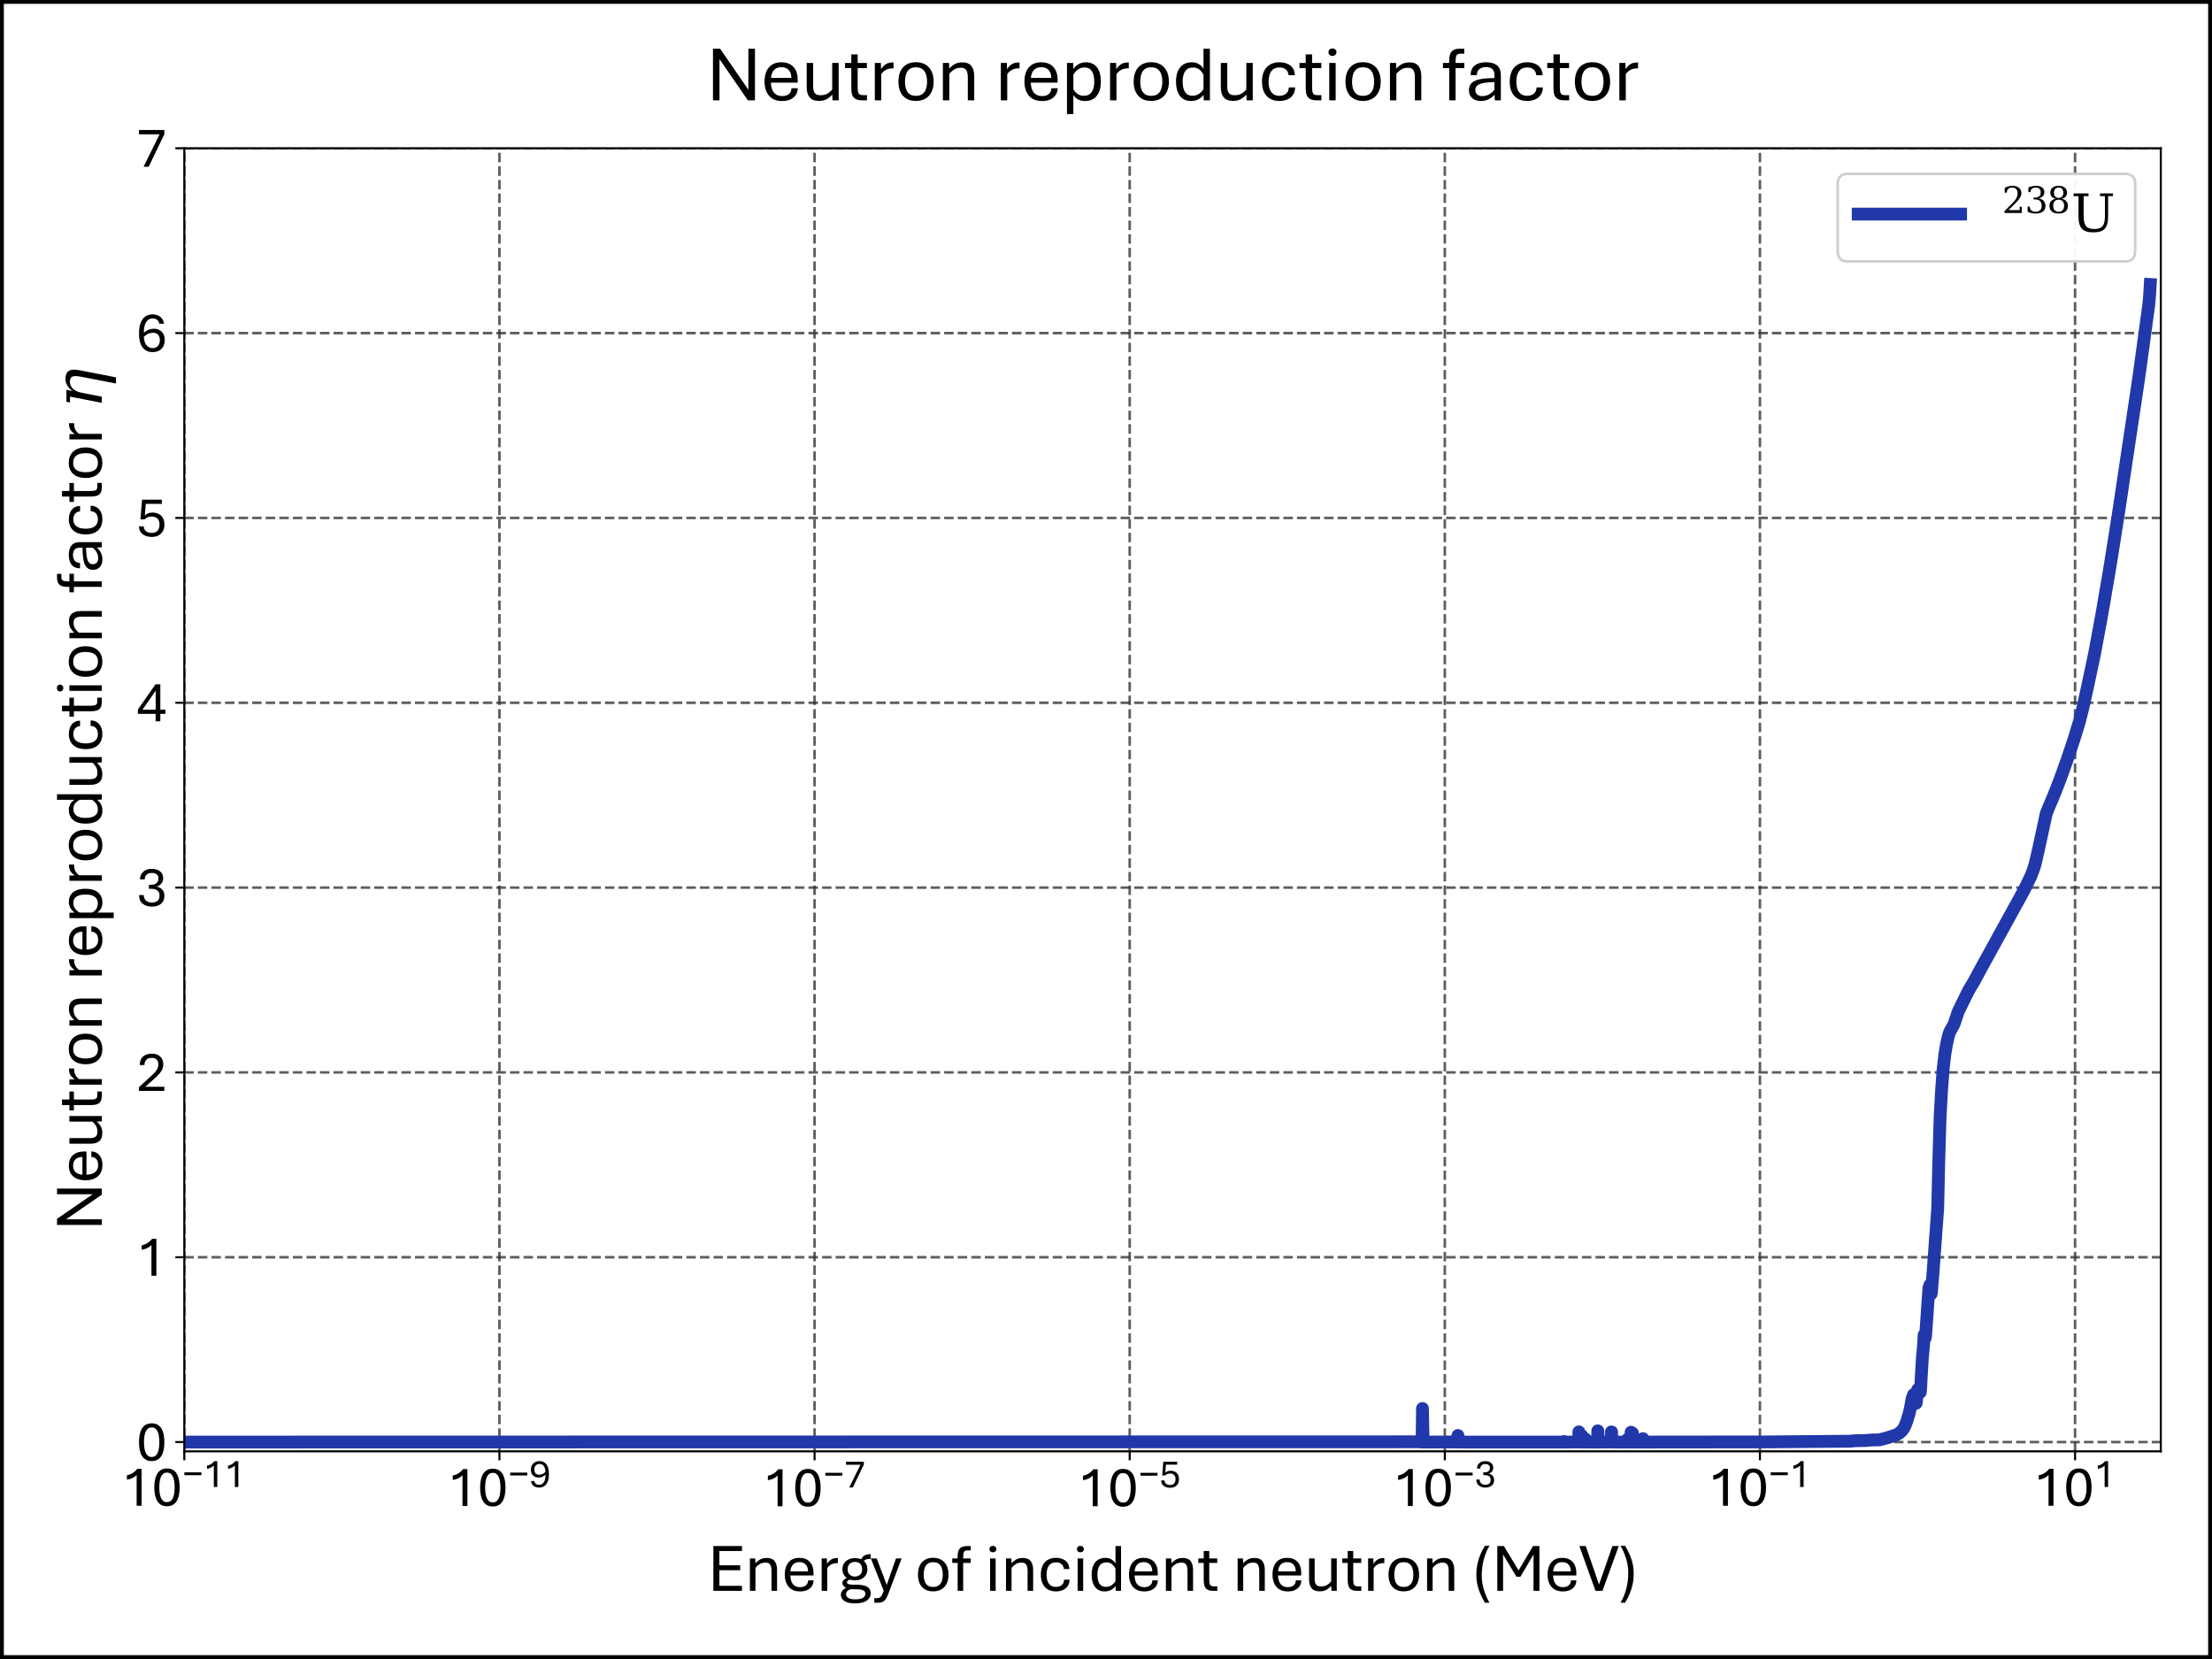 <?xml version="1.0" encoding="utf-8" standalone="no"?>
<!DOCTYPE svg PUBLIC "-//W3C//DTD SVG 1.1//EN"
  "http://www.w3.org/Graphics/SVG/1.1/DTD/svg11.dtd">
<svg xmlns:xlink="http://www.w3.org/1999/xlink" width="864pt" height="648pt" viewBox="0 0 864 648" xmlns="http://www.w3.org/2000/svg" version="1.1">
 <rect x="0" y="0" width="864" height="648" fill="#808080" stroke="none"/>
 <defs>
  <style type="text/css">*{stroke-linejoin: round; stroke-linecap: butt}</style>
 </defs>
 <g id="figure_1">
  <g id="patch_1">
   <path d="M 0 648 
L 864 648 
L 864 0 
L 0 0 
z
" style="fill: #ffffff; stroke: #000000; stroke-width: 3; stroke-linejoin: miter"/>
  </g>
  <g id="axes_1">
   <g id="patch_2">
    <path d="M 71.99 566.88 
L 844 566.88 
L 844 57.914 
L 71.99 57.914 
L 71.99 566.88 
z
" style="fill: none"/>
   </g>
   <g id="matplotlib.axis_1">
    <g id="xtick_1">
     <g id="line2d_1">
      <path d="M 71.99 566.88 
L 71.99 57.914 
" clip-path="url(#p350af750e2)" style="fill: none; stroke-dasharray: 3.7,1.6; stroke-dashoffset: 0; stroke: #343837; stroke-opacity: 0.8"/>
     </g>
     <g id="line2d_2">
      <defs>
       <path id="m789e5fe69c" d="M 0 0 
L 0 3.5 
" style="stroke: #000000; stroke-width: 0.8"/>
      </defs>
      <g>
       <use xlink:href="#m789e5fe69c" x="71.99" y="566.88" style="stroke: #000000; stroke-width: 0.8"/>
      </g>
     </g>
     <g id="text_1">
      <!-- $\mathdefault{10^{-11}}$ -->
      <g transform="translate(47.46 588.338) scale(0.22 -0.22)">
       <defs>
        <path id="Aptos-31" d="M 1681 0 
L 1681 3425 
Q 1597 3309 1442 3201 
Q 1288 3094 1075 3009 
Q 863 2925 600 2888 
L 600 3381 
Q 859 3425 1082 3540 
Q 1306 3656 1476 3806 
Q 1647 3956 1744 4094 
L 2228 4094 
L 2228 0 
L 1681 0 
z
" transform="scale(0.016)"/>
        <path id="Aptos-30" d="M 1709 -56 
Q 1316 -56 1045 105 
Q 775 266 611 552 
Q 447 838 373 1216 
Q 300 1594 300 2031 
Q 300 2475 373 2856 
Q 447 3238 611 3525 
Q 775 3813 1045 3973 
Q 1316 4134 1709 4134 
Q 2103 4134 2373 3975 
Q 2644 3816 2806 3527 
Q 2969 3238 3042 2858 
Q 3116 2478 3116 2038 
Q 3116 1597 3042 1217 
Q 2969 838 2806 552 
Q 2644 266 2373 105 
Q 2103 -56 1709 -56 
z
M 1709 400 
Q 1969 400 2134 540 
Q 2300 681 2392 917 
Q 2484 1153 2520 1445 
Q 2556 1738 2556 2038 
Q 2556 2341 2520 2633 
Q 2484 2925 2392 3161 
Q 2300 3397 2134 3537 
Q 1969 3678 1709 3678 
Q 1450 3678 1283 3537 
Q 1116 3397 1022 3161 
Q 928 2925 892 2633 
Q 856 2341 856 2038 
Q 856 1738 892 1445 
Q 928 1153 1022 917 
Q 1116 681 1283 540 
Q 1450 400 1709 400 
z
" transform="scale(0.016)"/>
        <path id="Aptos-2212" d="M 353 1866 
L 353 2319 
L 3059 2319 
L 3059 1866 
L 353 1866 
z
" transform="scale(0.016)"/>
       </defs>
       <use xlink:href="#Aptos-31" transform="translate(0 0.928)"/>
       <use xlink:href="#Aptos-30" transform="translate(53.418 0.928)"/>
       <use xlink:href="#Aptos-2212" transform="translate(107.668 34.222) scale(0.7)"/>
       <use xlink:href="#Aptos-31" transform="translate(145.061 34.222) scale(0.7)"/>
       <use xlink:href="#Aptos-31" transform="translate(182.453 34.222) scale(0.7)"/>
      </g>
     </g>
    </g>
    <g id="xtick_2">
     <g id="line2d_3">
      <path d="M 195.078 566.88 
L 195.078 57.914 
" clip-path="url(#p350af750e2)" style="fill: none; stroke-dasharray: 3.7,1.6; stroke-dashoffset: 0; stroke: #343837; stroke-opacity: 0.8"/>
     </g>
     <g id="line2d_4">
      <g>
       <use xlink:href="#m789e5fe69c" x="195.078" y="566.88" style="stroke: #000000; stroke-width: 0.8"/>
      </g>
     </g>
     <g id="text_2">
      <!-- $\mathdefault{10^{-9}}$ -->
      <g transform="translate(174.728 588.338) scale(0.22 -0.22)">
       <defs>
        <path id="Aptos-39" d="M 1594 -56 
Q 1244 -56 970 64 
Q 697 184 523 415 
Q 350 647 303 978 
L 831 978 
Q 881 713 1075 552 
Q 1269 391 1594 391 
Q 2066 391 2337 778 
Q 2609 1166 2609 2019 
L 2609 2197 
Q 2609 2753 2481 3079 
Q 2353 3406 2142 3547 
Q 1931 3688 1681 3688 
Q 1250 3688 1042 3433 
Q 834 3178 834 2800 
Q 834 2422 1034 2203 
Q 1234 1984 1594 1984 
Q 1878 1984 2087 2071 
Q 2297 2159 2453 2300 
Q 2609 2441 2725 2594 
L 2778 2209 
Q 2653 2038 2476 1884 
Q 2300 1731 2064 1634 
Q 1828 1538 1528 1538 
Q 1166 1538 886 1683 
Q 606 1828 448 2108 
Q 291 2388 291 2784 
Q 291 3175 458 3479 
Q 625 3784 936 3959 
Q 1247 4134 1675 4134 
Q 2100 4134 2433 3926 
Q 2766 3719 2958 3262 
Q 3150 2806 3150 2066 
Q 3150 1338 2956 869 
Q 2763 400 2413 172 
Q 2063 -56 1594 -56 
z
" transform="scale(0.016)"/>
       </defs>
       <use xlink:href="#Aptos-31" transform="translate(0 0.491)"/>
       <use xlink:href="#Aptos-30" transform="translate(53.418 0.491)"/>
       <use xlink:href="#Aptos-2212" transform="translate(107.668 33.784) scale(0.7)"/>
       <use xlink:href="#Aptos-39" transform="translate(145.061 33.784) scale(0.7)"/>
      </g>
     </g>
    </g>
    <g id="xtick_3">
     <g id="line2d_5">
      <path d="M 318.165 566.88 
L 318.165 57.914 
" clip-path="url(#p350af750e2)" style="fill: none; stroke-dasharray: 3.7,1.6; stroke-dashoffset: 0; stroke: #343837; stroke-opacity: 0.8"/>
     </g>
     <g id="line2d_6">
      <g>
       <use xlink:href="#m789e5fe69c" x="318.165" y="566.88" style="stroke: #000000; stroke-width: 0.8"/>
      </g>
     </g>
     <g id="text_3">
      <!-- $\mathdefault{10^{-7}}$ -->
      <g transform="translate(297.815 588.338) scale(0.22 -0.22)">
       <defs>
        <path id="Aptos-37" d="M 806 0 
L 2584 3600 
L 297 3600 
L 297 4078 
L 3116 4078 
L 3116 3622 
L 1375 0 
L 806 0 
z
" transform="scale(0.016)"/>
       </defs>
       <use xlink:href="#Aptos-31" transform="translate(0 0.103)"/>
       <use xlink:href="#Aptos-30" transform="translate(53.418 0.103)"/>
       <use xlink:href="#Aptos-2212" transform="translate(107.668 33.397) scale(0.7)"/>
       <use xlink:href="#Aptos-37" transform="translate(145.061 33.397) scale(0.7)"/>
      </g>
     </g>
    </g>
    <g id="xtick_4">
     <g id="line2d_7">
      <path d="M 441.253 566.88 
L 441.253 57.914 
" clip-path="url(#p350af750e2)" style="fill: none; stroke-dasharray: 3.7,1.6; stroke-dashoffset: 0; stroke: #343837; stroke-opacity: 0.8"/>
     </g>
     <g id="line2d_8">
      <g>
       <use xlink:href="#m789e5fe69c" x="441.253" y="566.88" style="stroke: #000000; stroke-width: 0.8"/>
      </g>
     </g>
     <g id="text_4">
      <!-- $\mathdefault{10^{-5}}$ -->
      <g transform="translate(420.903 588.338) scale(0.22 -0.22)">
       <defs>
        <path id="Aptos-35" d="M 1709 -56 
Q 1313 -56 992 83 
Q 672 222 484 483 
Q 297 744 297 1113 
L 831 1113 
Q 831 778 1076 584 
Q 1322 391 1709 391 
Q 2119 391 2347 625 
Q 2575 859 2575 1319 
Q 2575 1772 2345 1989 
Q 2116 2206 1725 2206 
Q 1434 2206 1245 2123 
Q 1056 2041 931 1894 
L 459 1894 
L 638 4078 
L 2838 4078 
L 2838 3613 
L 1056 3613 
L 947 2322 
Q 1063 2453 1267 2550 
Q 1472 2647 1797 2647 
Q 2159 2647 2459 2506 
Q 2759 2366 2939 2072 
Q 3119 1778 3119 1319 
Q 3119 872 2937 565 
Q 2756 259 2439 101 
Q 2122 -56 1709 -56 
z
" transform="scale(0.016)"/>
       </defs>
       <use xlink:href="#Aptos-31" transform="translate(0 0.103)"/>
       <use xlink:href="#Aptos-30" transform="translate(53.418 0.103)"/>
       <use xlink:href="#Aptos-2212" transform="translate(107.668 33.397) scale(0.7)"/>
       <use xlink:href="#Aptos-35" transform="translate(145.061 33.397) scale(0.7)"/>
      </g>
     </g>
    </g>
    <g id="xtick_5">
     <g id="line2d_9">
      <path d="M 564.341 566.88 
L 564.341 57.914 
" clip-path="url(#p350af750e2)" style="fill: none; stroke-dasharray: 3.7,1.6; stroke-dashoffset: 0; stroke: #343837; stroke-opacity: 0.8"/>
     </g>
     <g id="line2d_10">
      <g>
       <use xlink:href="#m789e5fe69c" x="564.341" y="566.88" style="stroke: #000000; stroke-width: 0.8"/>
      </g>
     </g>
     <g id="text_5">
      <!-- $\mathdefault{10^{-3}}$ -->
      <g transform="translate(543.991 588.338) scale(0.22 -0.22)">
       <defs>
        <path id="Aptos-33" d="M 1738 -56 
Q 1088 -56 697 275 
Q 306 606 306 1225 
L 828 1225 
Q 828 844 1067 617 
Q 1306 391 1731 391 
Q 2125 391 2351 581 
Q 2578 772 2578 1172 
Q 2578 1556 2328 1737 
Q 2078 1919 1644 1919 
L 1403 1919 
L 1403 2363 
L 1656 2363 
Q 2047 2363 2253 2556 
Q 2459 2750 2459 3072 
Q 2459 3378 2256 3529 
Q 2053 3681 1722 3681 
Q 1347 3681 1140 3481 
Q 934 3281 934 2956 
L 413 2956 
Q 413 3319 578 3583 
Q 744 3847 1036 3990 
Q 1328 4134 1716 4134 
Q 2066 4134 2353 4017 
Q 2641 3900 2811 3670 
Q 2981 3441 2981 3097 
Q 2981 2731 2778 2495 
Q 2575 2259 2244 2166 
Q 2622 2097 2870 1840 
Q 3119 1584 3119 1150 
Q 3119 763 2945 494 
Q 2772 225 2461 84 
Q 2150 -56 1738 -56 
z
" transform="scale(0.016)"/>
       </defs>
       <use xlink:href="#Aptos-31" transform="translate(0 0.491)"/>
       <use xlink:href="#Aptos-30" transform="translate(53.418 0.491)"/>
       <use xlink:href="#Aptos-2212" transform="translate(107.668 33.784) scale(0.7)"/>
       <use xlink:href="#Aptos-33" transform="translate(145.061 33.784) scale(0.7)"/>
      </g>
     </g>
    </g>
    <g id="xtick_6">
     <g id="line2d_11">
      <path d="M 687.428 566.88 
L 687.428 57.914 
" clip-path="url(#p350af750e2)" style="fill: none; stroke-dasharray: 3.7,1.6; stroke-dashoffset: 0; stroke: #343837; stroke-opacity: 0.8"/>
     </g>
     <g id="line2d_12">
      <g>
       <use xlink:href="#m789e5fe69c" x="687.428" y="566.88" style="stroke: #000000; stroke-width: 0.8"/>
      </g>
     </g>
     <g id="text_6">
      <!-- $\mathdefault{10^{-1}}$ -->
      <g transform="translate(667.078 588.338) scale(0.22 -0.22)">
       <use xlink:href="#Aptos-31" transform="translate(0 0.928)"/>
       <use xlink:href="#Aptos-30" transform="translate(53.418 0.928)"/>
       <use xlink:href="#Aptos-2212" transform="translate(107.668 34.222) scale(0.7)"/>
       <use xlink:href="#Aptos-31" transform="translate(145.061 34.222) scale(0.7)"/>
      </g>
     </g>
    </g>
    <g id="xtick_7">
     <g id="line2d_13">
      <path d="M 810.516 566.88 
L 810.516 57.914 
" clip-path="url(#p350af750e2)" style="fill: none; stroke-dasharray: 3.7,1.6; stroke-dashoffset: 0; stroke: #343837; stroke-opacity: 0.8"/>
     </g>
     <g id="line2d_14">
      <g>
       <use xlink:href="#m789e5fe69c" x="810.516" y="566.88" style="stroke: #000000; stroke-width: 0.8"/>
      </g>
     </g>
     <g id="text_7">
      <!-- $\mathdefault{10^{1}}$ -->
      <g transform="translate(794.236 588.338) scale(0.22 -0.22)">
       <use xlink:href="#Aptos-31" transform="translate(0 0.928)"/>
       <use xlink:href="#Aptos-30" transform="translate(53.418 0.928)"/>
       <use xlink:href="#Aptos-31" transform="translate(107.668 34.222) scale(0.7)"/>
      </g>
     </g>
    </g>
    <g id="text_8">
     <!-- Energy of incident neutron (MeV) -->
     <g transform="translate(276.357 621.373) scale(0.26 -0.26)">
      <defs>
       <path id="Aptos-45" d="M 550 0 
L 550 4206 
L 3234 4206 
L 3234 3738 
L 1113 3738 
L 1113 2397 
L 3066 2397 
L 3066 1934 
L 1113 1934 
L 1113 469 
L 3234 469 
L 3234 0 
L 550 0 
z
" transform="scale(0.016)"/>
       <path id="Aptos-6e" d="M 503 0 
L 503 3044 
L 1003 3044 
L 1022 2575 
Q 1163 2759 1425 2923 
Q 1688 3088 2097 3088 
Q 2597 3088 2825 2792 
Q 3053 2497 3053 1963 
L 3053 0 
L 2531 0 
L 2531 1888 
Q 2531 2109 2484 2281 
Q 2438 2453 2317 2551 
Q 2197 2650 1969 2650 
Q 1628 2650 1397 2495 
Q 1166 2341 1025 2156 
L 1025 0 
L 503 0 
z
" transform="scale(0.016)"/>
       <path id="Aptos-65" d="M 1769 -56 
Q 1272 -56 955 151 
Q 638 359 484 717 
Q 331 1075 331 1522 
Q 331 1988 479 2342 
Q 628 2697 933 2897 
Q 1238 3097 1706 3097 
Q 2328 3097 2681 2722 
Q 3034 2347 3034 1644 
Q 3034 1597 3031 1533 
Q 3028 1469 3022 1441 
L 853 1441 
Q 856 1144 948 895 
Q 1041 647 1241 497 
Q 1441 347 1769 347 
Q 2119 347 2316 511 
Q 2513 675 2522 984 
L 3038 984 
Q 3028 663 2872 430 
Q 2716 197 2434 70 
Q 2153 -56 1769 -56 
z
M 856 1822 
L 2519 1822 
Q 2509 2247 2296 2472 
Q 2084 2697 1706 2697 
Q 1325 2697 1108 2473 
Q 891 2250 856 1822 
z
" transform="scale(0.016)"/>
       <path id="Aptos-72" d="M 503 0 
L 503 3044 
L 994 3044 
L 1013 2525 
Q 1141 2763 1369 2922 
Q 1597 3081 1963 3081 
L 2025 3081 
L 2025 2603 
L 1953 2603 
Q 1725 2603 1553 2543 
Q 1381 2484 1253 2379 
Q 1125 2275 1025 2138 
L 1025 0 
L 503 0 
z
" transform="scale(0.016)"/>
       <path id="Aptos-67" d="M 1563 -1178 
Q 1069 -1178 773 -1065 
Q 478 -953 347 -765 
Q 216 -578 216 -359 
Q 216 -94 442 112 
Q 669 319 1141 403 
L 1241 575 
L 1625 575 
Q 2375 575 2697 376 
Q 3019 178 3019 -238 
Q 3019 -650 2651 -914 
Q 2284 -1178 1563 -1178 
z
M 1550 -800 
Q 2081 -800 2298 -650 
Q 2516 -500 2516 -278 
Q 2516 -147 2442 -51 
Q 2369 44 2170 97 
Q 1972 150 1606 150 
L 1144 150 
Q 931 97 815 -31 
Q 700 -159 700 -328 
Q 700 -516 897 -658 
Q 1094 -800 1550 -800 
z
M 1134 178 
Q 838 209 667 301 
Q 497 394 425 508 
Q 353 622 353 728 
Q 353 881 476 1017 
Q 600 1153 881 1241 
L 1141 1078 
Q 975 1031 878 957 
Q 781 884 781 794 
Q 781 731 839 682 
Q 897 634 1036 604 
Q 1175 575 1422 575 
L 1134 178 
z
M 1525 984 
Q 1150 984 889 1129 
Q 628 1275 493 1511 
Q 359 1747 359 2022 
Q 359 2313 495 2550 
Q 631 2788 895 2928 
Q 1159 3069 1541 3069 
Q 1931 3069 2190 2928 
Q 2450 2788 2578 2550 
Q 2706 2313 2706 2022 
Q 2706 1741 2576 1505 
Q 2447 1269 2184 1126 
Q 1922 984 1525 984 
z
M 1522 1341 
Q 1822 1341 2017 1512 
Q 2213 1684 2213 2022 
Q 2213 2375 2028 2545 
Q 1844 2716 1541 2716 
Q 1244 2716 1048 2541 
Q 853 2366 853 2025 
Q 853 1681 1054 1511 
Q 1256 1341 1522 1341 
z
M 2319 2734 
L 2106 2931 
Q 2241 3225 2458 3331 
Q 2675 3438 3019 3447 
L 3019 3006 
Q 2800 3006 2617 2961 
Q 2434 2916 2319 2734 
z
" transform="scale(0.016)"/>
       <path id="Aptos-79" d="M 328 -1119 
L 328 -688 
L 584 -688 
Q 763 -688 886 -592 
Q 1009 -497 1097 -275 
L 1216 0 
L 0 3044 
L 553 3044 
L 1494 553 
L 2363 3044 
L 2894 3044 
L 1750 0 
L 1606 -369 
Q 1500 -641 1379 -806 
Q 1259 -972 1084 -1045 
Q 909 -1119 638 -1119 
L 328 -1119 
z
" transform="scale(0.016)"/>
       <path id="Aptos-20" transform="scale(0.016)"/>
       <path id="Aptos-6f" d="M 1750 -50 
Q 1303 -50 984 139 
Q 666 328 498 679 
Q 331 1031 331 1516 
Q 331 2013 498 2367 
Q 666 2722 984 2912 
Q 1303 3103 1750 3103 
Q 2206 3103 2529 2912 
Q 2853 2722 3026 2367 
Q 3200 2013 3200 1516 
Q 3200 1031 3026 679 
Q 2853 328 2529 139 
Q 2206 -50 1750 -50 
z
M 1750 366 
Q 2088 366 2288 514 
Q 2488 663 2575 923 
Q 2663 1184 2663 1516 
Q 2663 1853 2575 2118 
Q 2488 2384 2288 2536 
Q 2088 2688 1750 2688 
Q 1422 2688 1230 2536 
Q 1038 2384 953 2118 
Q 869 1853 869 1516 
Q 869 1184 953 923 
Q 1038 663 1230 514 
Q 1422 366 1750 366 
z
" transform="scale(0.016)"/>
       <path id="Aptos-66" d="M 609 0 
L 609 2622 
L 100 2622 
L 100 3044 
L 609 3044 
L 609 3219 
Q 609 3450 648 3634 
Q 688 3819 786 3945 
Q 884 4072 1061 4139 
Q 1238 4206 1519 4206 
L 1834 4206 
L 1834 3797 
L 1553 3797 
Q 1275 3797 1201 3647 
Q 1128 3497 1128 3213 
L 1128 3044 
L 1838 3044 
L 1838 2622 
L 1128 2622 
L 1128 0 
L 609 0 
z
" transform="scale(0.016)"/>
       <path id="Aptos-69" d="M 503 0 
L 503 3044 
L 1025 3044 
L 1025 0 
L 503 0 
z
M 763 3616 
Q 616 3616 527 3702 
Q 438 3788 438 3919 
Q 438 4050 527 4136 
Q 616 4222 763 4222 
Q 909 4222 1000 4136 
Q 1091 4050 1091 3919 
Q 1091 3788 1000 3702 
Q 909 3616 763 3616 
z
" transform="scale(0.016)"/>
       <path id="Aptos-63" d="M 1741 -53 
Q 1328 -53 1009 120 
Q 691 294 511 642 
Q 331 991 331 1516 
Q 331 2041 507 2392 
Q 684 2744 1001 2920 
Q 1319 3097 1741 3097 
Q 2094 3097 2376 2981 
Q 2659 2866 2828 2633 
Q 2997 2400 3006 2044 
L 2491 2044 
Q 2472 2338 2278 2506 
Q 2084 2675 1750 2675 
Q 1306 2675 1087 2370 
Q 869 2066 869 1516 
Q 869 1150 966 895 
Q 1063 641 1259 505 
Q 1456 369 1750 369 
Q 2084 369 2293 542 
Q 2503 716 2513 1050 
L 3028 1050 
Q 3019 681 2848 436 
Q 2678 191 2389 69 
Q 2100 -53 1741 -53 
z
" transform="scale(0.016)"/>
       <path id="Aptos-64" d="M 1544 -56 
Q 1172 -56 900 122 
Q 628 300 479 654 
Q 331 1009 331 1531 
Q 331 2050 489 2397 
Q 647 2744 934 2920 
Q 1222 3097 1613 3097 
Q 1938 3097 2178 2955 
Q 2419 2813 2566 2569 
L 2566 4206 
L 3088 4206 
L 3088 0 
L 2594 0 
L 2566 444 
Q 2403 222 2147 83 
Q 1891 -56 1544 -56 
z
M 1650 372 
Q 1984 372 2206 530 
Q 2428 688 2566 909 
L 2566 2081 
Q 2438 2338 2230 2505 
Q 2022 2672 1706 2672 
Q 1291 2672 1080 2375 
Q 869 2078 869 1531 
Q 869 966 1067 669 
Q 1266 372 1650 372 
z
" transform="scale(0.016)"/>
       <path id="Aptos-74" d="M 1519 0 
Q 1150 0 953 117 
Q 756 234 682 454 
Q 609 675 609 984 
L 609 2622 
L 100 2622 
L 100 3044 
L 609 3044 
L 609 3741 
L 1128 3741 
L 1128 3044 
L 1878 3044 
L 1878 2622 
L 1128 2622 
L 1128 1009 
Q 1128 725 1201 573 
Q 1275 422 1553 422 
L 1884 422 
L 1884 0 
L 1519 0 
z
" transform="scale(0.016)"/>
       <path id="Aptos-75" d="M 1469 -47 
Q 941 -47 706 247 
Q 472 541 472 1056 
L 472 3044 
L 997 3044 
L 997 1128 
Q 997 922 1044 759 
Q 1091 597 1222 506 
Q 1353 416 1600 416 
Q 1944 416 2175 558 
Q 2406 700 2547 888 
L 2547 3044 
L 3072 3044 
L 3072 0 
L 2569 0 
L 2553 469 
Q 2406 288 2139 120 
Q 1872 -47 1469 -47 
z
" transform="scale(0.016)"/>
       <path id="Aptos-28" d="M 1216 -1116 
Q 963 -678 783 -267 
Q 603 144 508 581 
Q 413 1019 413 1528 
Q 413 2028 506 2486 
Q 600 2944 779 3378 
Q 959 3813 1216 4231 
L 1644 4231 
Q 1275 3600 1097 2886 
Q 919 2172 919 1428 
Q 919 766 1120 103 
Q 1322 -559 1644 -1116 
L 1216 -1116 
z
" transform="scale(0.016)"/>
       <path id="Aptos-4d" d="M 550 0 
L 550 4206 
L 1166 4206 
L 2663 1728 
L 2434 1728 
L 3903 4206 
L 4503 4206 
L 4503 0 
L 3950 0 
L 3950 3738 
L 4144 3738 
L 2716 1322 
L 2347 1322 
L 897 3738 
L 1091 3738 
L 1091 0 
L 550 0 
z
" transform="scale(0.016)"/>
       <path id="Aptos-56" d="M 1538 0 
L 25 4206 
L 622 4206 
L 1872 594 
L 3128 4206 
L 3722 4206 
L 2194 0 
L 1538 0 
z
" transform="scale(0.016)"/>
       <path id="Aptos-29" d="M 231 -1116 
Q 603 -481 781 233 
Q 959 947 959 1694 
Q 959 2356 756 3015 
Q 553 3675 231 4231 
L 656 4231 
Q 913 3800 1094 3389 
Q 1275 2978 1370 2540 
Q 1466 2103 1466 1594 
Q 1466 1094 1370 634 
Q 1275 175 1095 -259 
Q 916 -694 656 -1116 
L 231 -1116 
z
" transform="scale(0.016)"/>
      </defs>
      <use xlink:href="#Aptos-45"/>
      <use xlink:href="#Aptos-6e" transform="translate(55.615 0)"/>
      <use xlink:href="#Aptos-65" transform="translate(110.742 0)"/>
      <use xlink:href="#Aptos-72" transform="translate(163.428 0)"/>
      <use xlink:href="#Aptos-67" transform="translate(196.875 0)"/>
      <use xlink:href="#Aptos-79" transform="translate(245.312 0)"/>
      <use xlink:href="#Aptos-20" transform="translate(290.527 0)"/>
      <use xlink:href="#Aptos-6f" transform="translate(310.84 0)"/>
      <use xlink:href="#Aptos-66" transform="translate(366.016 0)"/>
      <use xlink:href="#Aptos-20" transform="translate(396.143 0)"/>
      <use xlink:href="#Aptos-69" transform="translate(416.455 0)"/>
      <use xlink:href="#Aptos-6e" transform="translate(440.332 0)"/>
      <use xlink:href="#Aptos-63" transform="translate(495.459 0)"/>
      <use xlink:href="#Aptos-69" transform="translate(547.949 0)"/>
      <use xlink:href="#Aptos-64" transform="translate(571.826 0)"/>
      <use xlink:href="#Aptos-65" transform="translate(627.881 0)"/>
      <use xlink:href="#Aptos-6e" transform="translate(680.566 0)"/>
      <use xlink:href="#Aptos-74" transform="translate(735.693 0)"/>
      <use xlink:href="#Aptos-20" transform="translate(768.018 0)"/>
      <use xlink:href="#Aptos-6e" transform="translate(788.33 0)"/>
      <use xlink:href="#Aptos-65" transform="translate(843.457 0)"/>
      <use xlink:href="#Aptos-75" transform="translate(896.143 0)"/>
      <use xlink:href="#Aptos-74" transform="translate(952.002 0)"/>
      <use xlink:href="#Aptos-72" transform="translate(984.326 0)"/>
      <use xlink:href="#Aptos-6f" transform="translate(1017.773 0)"/>
      <use xlink:href="#Aptos-6e" transform="translate(1072.949 0)"/>
      <use xlink:href="#Aptos-20" transform="translate(1128.076 0)"/>
      <use xlink:href="#Aptos-28" transform="translate(1148.389 0)"/>
      <use xlink:href="#Aptos-4d" transform="translate(1177.686 0)"/>
      <use xlink:href="#Aptos-65" transform="translate(1256.689 0)"/>
      <use xlink:href="#Aptos-56" transform="translate(1309.375 0)"/>
      <use xlink:href="#Aptos-29" transform="translate(1367.92 0)"/>
     </g>
    </g>
   </g>
   <g id="matplotlib.axis_2">
    <g id="ytick_1">
     <g id="line2d_15">
      <path d="M 71.99 563.27 
L 844 563.27 
" clip-path="url(#p350af750e2)" style="fill: none; stroke-dasharray: 3.7,1.6; stroke-dashoffset: 0; stroke: #343837; stroke-opacity: 0.8"/>
     </g>
     <g id="line2d_16">
      <defs>
       <path id="mddf71081f3" d="M 0 0 
L -3.5 0 
" style="stroke: #000000; stroke-width: 0.8"/>
      </defs>
      <g>
       <use xlink:href="#mddf71081f3" x="71.99" y="563.27" style="stroke: #000000; stroke-width: 0.8"/>
      </g>
     </g>
     <g id="text_9">
      <!-- 0 -->
      <g transform="translate(53.237 570.499) scale(0.22 -0.22)">
       <use xlink:href="#Aptos-30"/>
      </g>
     </g>
    </g>
    <g id="ytick_2">
     <g id="line2d_17">
      <path d="M 71.99 491.077 
L 844 491.077 
" clip-path="url(#p350af750e2)" style="fill: none; stroke-dasharray: 3.7,1.6; stroke-dashoffset: 0; stroke: #343837; stroke-opacity: 0.8"/>
     </g>
     <g id="line2d_18">
      <g>
       <use xlink:href="#mddf71081f3" x="71.99" y="491.077" style="stroke: #000000; stroke-width: 0.8"/>
      </g>
     </g>
     <g id="text_10">
      <!-- 1 -->
      <g transform="translate(53.237 498.306) scale(0.22 -0.22)">
       <use xlink:href="#Aptos-31"/>
      </g>
     </g>
    </g>
    <g id="ytick_3">
     <g id="line2d_19">
      <path d="M 71.99 418.883 
L 844 418.883 
" clip-path="url(#p350af750e2)" style="fill: none; stroke-dasharray: 3.7,1.6; stroke-dashoffset: 0; stroke: #343837; stroke-opacity: 0.8"/>
     </g>
     <g id="line2d_20">
      <g>
       <use xlink:href="#mddf71081f3" x="71.99" y="418.883" style="stroke: #000000; stroke-width: 0.8"/>
      </g>
     </g>
     <g id="text_11">
      <!-- 2 -->
      <g transform="translate(53.237 426.112) scale(0.22 -0.22)">
       <defs>
        <path id="Aptos-32" d="M 291 0 
L 291 413 
L 1738 1734 
Q 2113 2075 2281 2353 
Q 2450 2631 2450 2938 
Q 2450 3256 2279 3461 
Q 2109 3666 1722 3666 
Q 1284 3666 1095 3439 
Q 906 3213 906 2869 
L 384 2869 
Q 384 3250 532 3534 
Q 681 3819 979 3975 
Q 1278 4131 1722 4131 
Q 2128 4131 2412 3986 
Q 2697 3841 2845 3578 
Q 2994 3316 2994 2959 
Q 2994 2641 2870 2378 
Q 2747 2116 2537 1884 
Q 2328 1653 2075 1425 
L 1003 463 
L 3113 463 
L 3113 0 
L 291 0 
z
" transform="scale(0.016)"/>
       </defs>
       <use xlink:href="#Aptos-32"/>
      </g>
     </g>
    </g>
    <g id="ytick_4">
     <g id="line2d_21">
      <path d="M 71.99 346.689 
L 844 346.689 
" clip-path="url(#p350af750e2)" style="fill: none; stroke-dasharray: 3.7,1.6; stroke-dashoffset: 0; stroke: #343837; stroke-opacity: 0.8"/>
     </g>
     <g id="line2d_22">
      <g>
       <use xlink:href="#mddf71081f3" x="71.99" y="346.689" style="stroke: #000000; stroke-width: 0.8"/>
      </g>
     </g>
     <g id="text_12">
      <!-- 3 -->
      <g transform="translate(53.237 353.918) scale(0.22 -0.22)">
       <use xlink:href="#Aptos-33"/>
      </g>
     </g>
    </g>
    <g id="ytick_5">
     <g id="line2d_23">
      <path d="M 71.99 274.495 
L 844 274.495 
" clip-path="url(#p350af750e2)" style="fill: none; stroke-dasharray: 3.7,1.6; stroke-dashoffset: 0; stroke: #343837; stroke-opacity: 0.8"/>
     </g>
     <g id="line2d_24">
      <g>
       <use xlink:href="#mddf71081f3" x="71.99" y="274.495" style="stroke: #000000; stroke-width: 0.8"/>
      </g>
     </g>
     <g id="text_13">
      <!-- 4 -->
      <g transform="translate(53.237 281.724) scale(0.22 -0.22)">
       <defs>
        <path id="Aptos-34" d="M 2144 0 
L 2144 825 
L 175 825 
L 175 1297 
L 2134 4103 
L 2666 4103 
L 2666 1284 
L 3225 1284 
L 3225 825 
L 2666 825 
L 2666 0 
L 2144 0 
z
M 684 1284 
L 2150 1284 
L 2150 3391 
L 684 1284 
z
" transform="scale(0.016)"/>
       </defs>
       <use xlink:href="#Aptos-34"/>
      </g>
     </g>
    </g>
    <g id="ytick_6">
     <g id="line2d_25">
      <path d="M 71.99 202.302 
L 844 202.302 
" clip-path="url(#p350af750e2)" style="fill: none; stroke-dasharray: 3.7,1.6; stroke-dashoffset: 0; stroke: #343837; stroke-opacity: 0.8"/>
     </g>
     <g id="line2d_26">
      <g>
       <use xlink:href="#mddf71081f3" x="71.99" y="202.302" style="stroke: #000000; stroke-width: 0.8"/>
      </g>
     </g>
     <g id="text_14">
      <!-- 5 -->
      <g transform="translate(53.237 209.531) scale(0.22 -0.22)">
       <use xlink:href="#Aptos-35"/>
      </g>
     </g>
    </g>
    <g id="ytick_7">
     <g id="line2d_27">
      <path d="M 71.99 130.108 
L 844 130.108 
" clip-path="url(#p350af750e2)" style="fill: none; stroke-dasharray: 3.7,1.6; stroke-dashoffset: 0; stroke: #343837; stroke-opacity: 0.8"/>
     </g>
     <g id="line2d_28">
      <g>
       <use xlink:href="#mddf71081f3" x="71.99" y="130.108" style="stroke: #000000; stroke-width: 0.8"/>
      </g>
     </g>
     <g id="text_15">
      <!-- 6 -->
      <g transform="translate(53.237 137.337) scale(0.22 -0.22)">
       <defs>
        <path id="Aptos-36" d="M 1806 -56 
Q 1372 -56 1031 151 
Q 691 359 495 815 
Q 300 1272 300 2013 
Q 300 2738 487 3206 
Q 675 3675 1015 3903 
Q 1356 4131 1806 4131 
Q 2303 4131 2645 3875 
Q 2988 3619 3081 3097 
L 2556 3097 
Q 2491 3388 2300 3534 
Q 2109 3681 1806 3681 
Q 1356 3681 1095 3279 
Q 834 2878 834 2013 
L 834 1850 
Q 834 1313 970 992 
Q 1106 672 1328 531 
Q 1550 391 1809 391 
Q 2219 391 2416 644 
Q 2613 897 2613 1272 
Q 2613 1650 2419 1869 
Q 2225 2088 1875 2088 
Q 1469 2088 1162 1897 
Q 856 1706 700 1456 
L 641 1856 
Q 775 2047 967 2201 
Q 1159 2356 1404 2447 
Q 1650 2538 1947 2538 
Q 2294 2538 2566 2395 
Q 2838 2253 2997 1975 
Q 3156 1697 3156 1291 
Q 3156 897 2998 592 
Q 2841 288 2539 116 
Q 2238 -56 1806 -56 
z
" transform="scale(0.016)"/>
       </defs>
       <use xlink:href="#Aptos-36"/>
      </g>
     </g>
    </g>
    <g id="ytick_8">
     <g id="line2d_29">
      <path d="M 71.99 57.914 
L 844 57.914 
" clip-path="url(#p350af750e2)" style="fill: none; stroke-dasharray: 3.7,1.6; stroke-dashoffset: 0; stroke: #343837; stroke-opacity: 0.8"/>
     </g>
     <g id="line2d_30">
      <g>
       <use xlink:href="#mddf71081f3" x="71.99" y="57.914" style="stroke: #000000; stroke-width: 0.8"/>
      </g>
     </g>
     <g id="text_16">
      <!-- 7 -->
      <g transform="translate(53.237 65.143) scale(0.22 -0.22)">
       <use xlink:href="#Aptos-37"/>
      </g>
     </g>
    </g>
    <g id="text_17">
     <!-- Neutron reproduction factor $\eta$ -->
     <g transform="translate(39.777 480.747) rotate(-90) scale(0.26 -0.26)">
      <defs>
       <path id="Aptos-4e" d="M 550 0 
L 550 4206 
L 1125 4206 
L 3431 859 
L 3431 4206 
L 3966 4206 
L 3966 0 
L 3391 0 
L 1081 3353 
L 1081 0 
L 550 0 
z
" transform="scale(0.016)"/>
       <path id="Aptos-70" d="M 503 -1119 
L 503 3044 
L 1009 3044 
L 1025 2547 
Q 1188 2791 1445 2944 
Q 1703 3097 2044 3097 
Q 2419 3097 2691 2920 
Q 2963 2744 3111 2394 
Q 3259 2044 3259 1522 
Q 3259 1006 3101 654 
Q 2944 303 2656 123 
Q 2369 -56 1981 -56 
Q 1656 -56 1412 73 
Q 1169 203 1022 428 
L 1022 -1119 
L 503 -1119 
z
M 1884 372 
Q 2300 372 2511 670 
Q 2722 969 2722 1522 
Q 2722 2081 2525 2378 
Q 2328 2675 1947 2675 
Q 1613 2675 1383 2497 
Q 1153 2319 1025 2081 
L 1025 906 
Q 1150 669 1362 520 
Q 1575 372 1884 372 
z
" transform="scale(0.016)"/>
       <path id="Aptos-61" d="M 1288 -56 
Q 1025 -56 808 44 
Q 591 144 461 339 
Q 331 534 331 822 
Q 331 1231 587 1443 
Q 844 1656 1312 1732 
Q 1781 1809 2409 1816 
L 2409 2028 
Q 2409 2419 2215 2564 
Q 2022 2709 1725 2709 
Q 1409 2709 1193 2550 
Q 978 2391 978 2047 
L 472 2047 
Q 472 2422 633 2653 
Q 794 2884 1076 2990 
Q 1359 3097 1725 3097 
Q 1959 3097 2173 3053 
Q 2388 3009 2558 2893 
Q 2728 2778 2828 2570 
Q 2928 2363 2928 2034 
L 2928 0 
L 2441 0 
L 2419 463 
Q 2209 228 1932 86 
Q 1656 -56 1288 -56 
z
M 1425 344 
Q 1738 344 1988 491 
Q 2238 638 2406 863 
L 2406 1481 
Q 1575 1472 1214 1325 
Q 853 1178 853 844 
Q 853 616 998 480 
Q 1144 344 1425 344 
z
" transform="scale(0.016)"/>
       <path id="DejaVuSerif-Italic-3b7" d="M 1153 0 
L 578 0 
L 1159 2988 
L 609 2988 
L 675 3322 
L 1800 3322 
L 1684 2731 
Q 1909 3069 2198 3241 
Q 2488 3413 2825 3413 
Q 3366 3413 3572 3097 
Q 3772 2791 3641 2113 
L 2969 -1331 
L 2391 -1331 
L 3025 1931 
Q 3144 2541 3037 2767 
Q 2931 2994 2553 2994 
Q 2153 2994 1887 2701 
Q 1622 2409 1513 1850 
L 1153 0 
z
" transform="scale(0.016)"/>
      </defs>
      <use xlink:href="#Aptos-4e" transform="translate(0 0.031)"/>
      <use xlink:href="#Aptos-65" transform="translate(70.605 0.031)"/>
      <use xlink:href="#Aptos-75" transform="translate(123.291 0.031)"/>
      <use xlink:href="#Aptos-74" transform="translate(179.15 0.031)"/>
      <use xlink:href="#Aptos-72" transform="translate(211.475 0.031)"/>
      <use xlink:href="#Aptos-6f" transform="translate(244.922 0.031)"/>
      <use xlink:href="#Aptos-6e" transform="translate(300.098 0.031)"/>
      <use xlink:href="#Aptos-20" transform="translate(355.225 0.031)"/>
      <use xlink:href="#Aptos-72" transform="translate(375.537 0.031)"/>
      <use xlink:href="#Aptos-65" transform="translate(408.984 0.031)"/>
      <use xlink:href="#Aptos-70" transform="translate(461.67 0.031)"/>
      <use xlink:href="#Aptos-72" transform="translate(517.773 0.031)"/>
      <use xlink:href="#Aptos-6f" transform="translate(551.221 0.031)"/>
      <use xlink:href="#Aptos-64" transform="translate(606.396 0.031)"/>
      <use xlink:href="#Aptos-75" transform="translate(662.451 0.031)"/>
      <use xlink:href="#Aptos-63" transform="translate(718.311 0.031)"/>
      <use xlink:href="#Aptos-74" transform="translate(770.801 0.031)"/>
      <use xlink:href="#Aptos-69" transform="translate(803.125 0.031)"/>
      <use xlink:href="#Aptos-6f" transform="translate(827.002 0.031)"/>
      <use xlink:href="#Aptos-6e" transform="translate(882.178 0.031)"/>
      <use xlink:href="#Aptos-20" transform="translate(937.305 0.031)"/>
      <use xlink:href="#Aptos-66" transform="translate(957.617 0.031)"/>
      <use xlink:href="#Aptos-61" transform="translate(987.744 0.031)"/>
      <use xlink:href="#Aptos-63" transform="translate(1040.869 0.031)"/>
      <use xlink:href="#Aptos-74" transform="translate(1093.359 0.031)"/>
      <use xlink:href="#Aptos-6f" transform="translate(1125.684 0.031)"/>
      <use xlink:href="#Aptos-72" transform="translate(1180.859 0.031)"/>
      <use xlink:href="#Aptos-20" transform="translate(1214.307 0.031)"/>
      <use xlink:href="#DejaVuSerif-Italic-3b7" transform="translate(1234.619 0.031)"/>
     </g>
    </g>
   </g>
   <g id="line2d_31">
    <path d="M 71.99 563.269 
L 554.818 563.164 
L 555.133 563.016 
L 555.164 563.045 
L 555.21 563.266 
L 555.271 563.006 
L 555.279 562.992 
L 555.302 563.172 
L 555.34 563.26 
L 555.379 562.953 
L 555.425 563.176 
L 555.532 557.224 
L 555.617 550.144 
L 555.678 553.608 
L 555.847 561.807 
L 556.031 563.269 
L 556.062 563.236 
L 556.108 563.266 
L 556.223 562.899 
L 556.323 563.012 
L 556.431 563.268 
L 556.469 563.117 
L 556.6 563.08 
L 557.368 563.251 
L 557.621 563.265 
L 557.92 563.27 
L 568.318 563.215 
L 568.464 563.151 
L 568.64 563.261 
L 568.802 563.257 
L 569.293 563.082 
L 569.393 561.927 
L 569.462 560.698 
L 569.508 561.305 
L 569.654 563.267 
L 569.662 563.265 
L 569.685 563.141 
L 569.7 563.044 
L 569.792 563.157 
L 570.053 563.263 
L 571.09 563.269 
L 571.397 563.263 
L 572.334 563.262 
L 581.272 563.27 
L 610.829 563.264 
L 610.852 563.046 
L 610.906 563.27 
L 610.937 563.27 
L 611.006 563.158 
L 611.021 563.063 
L 611.067 563.27 
L 611.106 563.269 
L 612.518 563.27 
L 616.665 563.199 
L 616.688 563.24 
L 616.696 562.835 
L 616.711 559.278 
L 616.727 563.269 
L 616.803 562.973 
L 616.911 563.27 
L 616.826 562.707 
L 616.919 563.269 
L 617.034 563.27 
L 617.64 563.22 
L 617.694 563.134 
L 617.671 563.27 
L 617.74 563.27 
L 617.802 563.255 
L 617.909 560.805 
L 617.84 563.268 
L 617.917 561.693 
L 618.032 563.27 
L 618.047 563.254 
L 618.063 563.011 
L 618.086 563.27 
L 618.155 563.252 
L 618.186 563.208 
L 618.278 563.27 
L 619.115 563.221 
L 619.184 562.094 
L 619.145 563.262 
L 619.222 563.246 
L 619.23 563.258 
L 619.238 563.238 
L 619.268 562.068 
L 619.322 563.267 
L 619.353 562.852 
L 619.476 563.27 
L 619.499 563.267 
L 619.906 563.27 
L 624.037 563.268 
L 624.068 561.931 
L 624.083 558.877 
L 624.168 563.255 
L 624.298 563.27 
L 626.502 563.27 
L 629.213 563.205 
L 629.22 563.155 
L 629.243 563.269 
L 629.313 563.268 
L 629.366 562.954 
L 629.382 559.316 
L 629.443 563.267 
L 629.481 559.688 
L 629.489 559.33 
L 629.512 563.194 
L 629.597 563.016 
L 629.627 563.27 
L 635.141 563.27 
L 635.402 563.266 
L 635.671 563.266 
L 635.686 563.258 
L 635.717 562.174 
L 635.755 563.27 
L 635.794 563.27 
L 636.884 563.268 
L 636.984 563.003 
L 636.992 563.261 
L 637.038 563.249 
L 637.091 559.42 
L 637.138 563.266 
L 637.145 563.252 
L 637.222 563.269 
L 637.23 563.262 
L 637.237 563.107 
L 637.253 563.27 
L 637.337 563.191 
L 637.483 563.268 
L 637.568 562.973 
L 637.621 559.749 
L 637.606 563.267 
L 637.69 562.313 
L 637.706 563.268 
L 637.76 562.11 
L 637.806 563.213 
L 637.836 563.206 
L 637.921 563.269 
L 638.65 563.27 
L 641.691 563.269 
L 641.73 561.935 
L 641.745 563.27 
L 641.799 563.27 
L 655.145 563.243 
L 687.658 563.224 
L 722.605 562.931 
L 724.702 562.732 
L 728.933 562.656 
L 730.607 562.467 
L 734.032 562.404 
L 736.835 561.681 
L 740.659 560.495 
L 741.826 559.783 
L 742.824 558.914 
L 743.485 558.081 
L 744.122 556.855 
L 744.867 554.907 
L 745.742 551.957 
L 746.334 549.302 
L 746.894 546.146 
L 747.409 544.767 
L 747.624 544.622 
L 747.631 544.627 
L 747.739 544.865 
L 747.969 546.065 
L 748.399 548.118 
L 748.453 548.084 
L 748.468 548.032 
L 748.584 547.067 
L 749.014 542.765 
L 749.044 542.777 
L 749.19 543.011 
L 749.643 543.805 
L 749.958 543.911 
L 750.058 543.784 
L 750.173 542.742 
L 750.442 537.591 
L 750.88 530.332 
L 751.356 525.087 
L 751.563 521.4 
L 751.586 521.413 
L 751.694 521.689 
L 751.978 522.592 
L 752.024 522.517 
L 752.131 521.747 
L 752.485 516.794 
L 753.099 507.758 
L 753.429 503.1 
L 753.867 501.831 
L 753.921 502.019 
L 754.082 503.763 
L 754.274 505.429 
L 754.312 505.353 
L 754.435 504.479 
L 754.996 497.589 
L 756.862 471.986 
L 757.269 454.05 
L 757.783 436.722 
L 758.351 426.083 
L 759.012 417.403 
L 759.634 411.917 
L 760.333 407.796 
L 761.085 404.469 
L 761.653 402.847 
L 762.314 401.679 
L 763.181 400.146 
L 763.688 398.682 
L 764.894 395.106 
L 766.291 392.239 
L 768.872 386.994 
L 771.298 382.903 
L 772.796 380.066 
L 774.7 376.595 
L 790.557 347.764 
L 793.222 342.289 
L 794.335 339.42 
L 795.042 336.974 
L 796.186 331.983 
L 799.296 317.642 
L 800.187 315.452 
L 802.168 310.78 
L 804.549 304.727 
L 807.344 296.954 
L 810.124 288.707 
L 812.235 281.723 
L 813.617 276.265 
L 815.675 266.947 
L 818.21 254.917 
L 820.989 239.889 
L 824.23 220.946 
L 827.348 201.257 
L 834.842 151.288 
L 835.702 145.413 
L 839.312 118.947 
L 839.626 115.366 
L 839.88 111.116 
L 839.88 111.116 
" clip-path="url(#p350af750e2)" style="fill: none; stroke: #2138ab; stroke-width: 5; stroke-linecap: square"/>
   </g>
   <g id="patch_3">
    <path d="M 71.99 566.88 
L 71.99 57.914 
" style="fill: none; stroke: #000000; stroke-width: 0.8; stroke-linejoin: miter; stroke-linecap: square"/>
   </g>
   <g id="patch_4">
    <path d="M 844 566.88 
L 844 57.914 
" style="fill: none; stroke: #000000; stroke-width: 0.8; stroke-linejoin: miter; stroke-linecap: square"/>
   </g>
   <g id="patch_5">
    <path d="M 71.99 566.88 
L 844 566.88 
" style="fill: none; stroke: #000000; stroke-width: 0.8; stroke-linejoin: miter; stroke-linecap: square"/>
   </g>
   <g id="patch_6">
    <path d="M 71.99 57.914 
L 844 57.914 
" style="fill: none; stroke: #000000; stroke-width: 0.8; stroke-linejoin: miter; stroke-linecap: square"/>
   </g>
   <g id="text_18">
    <!-- Neutron reproduction factor -->
    <g transform="translate(275.846 39.19) scale(0.3 -0.3)">
     <use xlink:href="#Aptos-4e"/>
     <use xlink:href="#Aptos-65" transform="translate(70.605 0)"/>
     <use xlink:href="#Aptos-75" transform="translate(123.291 0)"/>
     <use xlink:href="#Aptos-74" transform="translate(179.15 0)"/>
     <use xlink:href="#Aptos-72" transform="translate(211.475 0)"/>
     <use xlink:href="#Aptos-6f" transform="translate(244.922 0)"/>
     <use xlink:href="#Aptos-6e" transform="translate(300.098 0)"/>
     <use xlink:href="#Aptos-20" transform="translate(355.225 0)"/>
     <use xlink:href="#Aptos-72" transform="translate(375.537 0)"/>
     <use xlink:href="#Aptos-65" transform="translate(408.984 0)"/>
     <use xlink:href="#Aptos-70" transform="translate(461.67 0)"/>
     <use xlink:href="#Aptos-72" transform="translate(517.773 0)"/>
     <use xlink:href="#Aptos-6f" transform="translate(551.221 0)"/>
     <use xlink:href="#Aptos-64" transform="translate(606.396 0)"/>
     <use xlink:href="#Aptos-75" transform="translate(662.451 0)"/>
     <use xlink:href="#Aptos-63" transform="translate(718.311 0)"/>
     <use xlink:href="#Aptos-74" transform="translate(770.801 0)"/>
     <use xlink:href="#Aptos-69" transform="translate(803.125 0)"/>
     <use xlink:href="#Aptos-6f" transform="translate(827.002 0)"/>
     <use xlink:href="#Aptos-6e" transform="translate(882.178 0)"/>
     <use xlink:href="#Aptos-20" transform="translate(937.305 0)"/>
     <use xlink:href="#Aptos-66" transform="translate(957.617 0)"/>
     <use xlink:href="#Aptos-61" transform="translate(987.744 0)"/>
     <use xlink:href="#Aptos-63" transform="translate(1040.869 0)"/>
     <use xlink:href="#Aptos-74" transform="translate(1093.359 0)"/>
     <use xlink:href="#Aptos-6f" transform="translate(1125.684 0)"/>
     <use xlink:href="#Aptos-72" transform="translate(1180.859 0)"/>
    </g>
   </g>
   <g id="legend_1">
    <g id="patch_7">
     <path d="M 721.8 102.114 
L 830 102.114 
Q 834 102.114 834 98.114 
L 834 71.914 
Q 834 67.914 830 67.914 
L 721.8 67.914 
Q 717.8 67.914 717.8 71.914 
L 717.8 98.114 
Q 717.8 102.114 721.8 102.114 
z
" style="fill: #ffffff; opacity: 0.95; stroke: #cccccc; stroke-linejoin: miter"/>
    </g>
    <g id="line2d_32">
     <path d="M 725.8 83.617 
L 745.8 83.617 
L 765.8 83.617 
" style="fill: none; stroke: #2138ab; stroke-width: 5; stroke-linecap: square"/>
    </g>
    <g id="text_19">
     <!-- $\mathrm{^{238}U}$ -->
     <g transform="translate(781.8 90.617) scale(0.2 -0.2)">
      <defs>
       <path id="DejaVuSerif-32" d="M 819 3553 
L 469 3553 
L 469 4384 
Q 803 4563 1142 4656 
Q 1481 4750 1806 4750 
Q 2534 4750 2956 4397 
Q 3378 4044 3378 3438 
Q 3378 2753 2422 1800 
Q 2347 1728 2309 1691 
L 1131 513 
L 3078 513 
L 3078 1088 
L 3444 1088 
L 3444 0 
L 434 0 
L 434 341 
L 1850 1753 
Q 2319 2222 2519 2614 
Q 2719 3006 2719 3438 
Q 2719 3909 2473 4175 
Q 2228 4441 1797 4441 
Q 1350 4441 1106 4219 
Q 863 3997 819 3553 
z
" transform="scale(0.016)"/>
       <path id="DejaVuSerif-33" d="M 622 4469 
Q 988 4606 1323 4678 
Q 1659 4750 1953 4750 
Q 2638 4750 3022 4454 
Q 3406 4159 3406 3634 
Q 3406 3213 3140 2930 
Q 2875 2647 2388 2547 
Q 2963 2466 3280 2130 
Q 3597 1794 3597 1259 
Q 3597 606 3158 257 
Q 2719 -91 1894 -91 
Q 1528 -91 1179 -12 
Q 831 66 488 225 
L 488 1131 
L 838 1131 
Q 869 681 1141 450 
Q 1413 219 1906 219 
Q 2384 219 2661 495 
Q 2938 772 2938 1253 
Q 2938 1803 2653 2086 
Q 2369 2369 1819 2369 
L 1522 2369 
L 1522 2688 
L 1678 2688 
Q 2225 2688 2498 2914 
Q 2772 3141 2772 3597 
Q 2772 4006 2547 4223 
Q 2322 4441 1900 4441 
Q 1478 4441 1245 4241 
Q 1013 4041 972 3647 
L 622 3647 
L 622 4469 
z
" transform="scale(0.016)"/>
       <path id="DejaVuSerif-38" d="M 2981 1275 
Q 2981 1775 2732 2051 
Q 2484 2328 2034 2328 
Q 1584 2328 1336 2051 
Q 1088 1775 1088 1275 
Q 1088 772 1336 495 
Q 1584 219 2034 219 
Q 2484 219 2732 495 
Q 2981 772 2981 1275 
z
M 2853 3541 
Q 2853 3966 2637 4203 
Q 2422 4441 2034 4441 
Q 1650 4441 1433 4203 
Q 1216 3966 1216 3541 
Q 1216 3113 1433 2875 
Q 1650 2638 2034 2638 
Q 2422 2638 2637 2875 
Q 2853 3113 2853 3541 
z
M 2516 2484 
Q 3047 2413 3344 2092 
Q 3641 1772 3641 1275 
Q 3641 619 3225 264 
Q 2809 -91 2034 -91 
Q 1263 -91 845 264 
Q 428 619 428 1275 
Q 428 1772 725 2092 
Q 1022 2413 1556 2484 
Q 1084 2569 832 2842 
Q 581 3116 581 3541 
Q 581 4103 968 4426 
Q 1356 4750 2034 4750 
Q 2713 4750 3100 4426 
Q 3488 4103 3488 3541 
Q 3488 3116 3236 2842 
Q 2984 2569 2516 2484 
z
" transform="scale(0.016)"/>
       <path id="DejaVuSerif-55" d="M 897 4331 
L 300 4331 
L 300 4666 
L 2125 4666 
L 2125 4331 
L 1528 4331 
L 1528 1919 
Q 1528 1025 1820 672 
Q 2113 319 2828 319 
Q 3544 319 3836 672 
Q 4128 1025 4128 1919 
L 4128 4331 
L 3531 4331 
L 3531 4666 
L 5106 4666 
L 5106 4331 
L 4513 4331 
L 4513 1856 
Q 4513 791 4103 350 
Q 3694 -91 2713 -91 
Q 1731 -91 1314 353 
Q 897 797 897 1856 
L 897 4331 
z
" transform="scale(0.016)"/>
      </defs>
      <use xlink:href="#DejaVuSerif-32" transform="translate(0.908 37.047) scale(0.7)"/>
      <use xlink:href="#DejaVuSerif-33" transform="translate(45.444 37.047) scale(0.7)"/>
      <use xlink:href="#DejaVuSerif-38" transform="translate(88.756 37.047) scale(0.7)"/>
      <use xlink:href="#DejaVuSerif-55" transform="translate(135.887 0.713)"/>
     </g>
    </g>
   </g>
  </g>
 </g>
 <defs>
  <clipPath id="p350af750e2">
   <rect x="71.99" y="57.914" width="772.01" height="508.966"/>
  </clipPath>
 </defs>
</svg>
